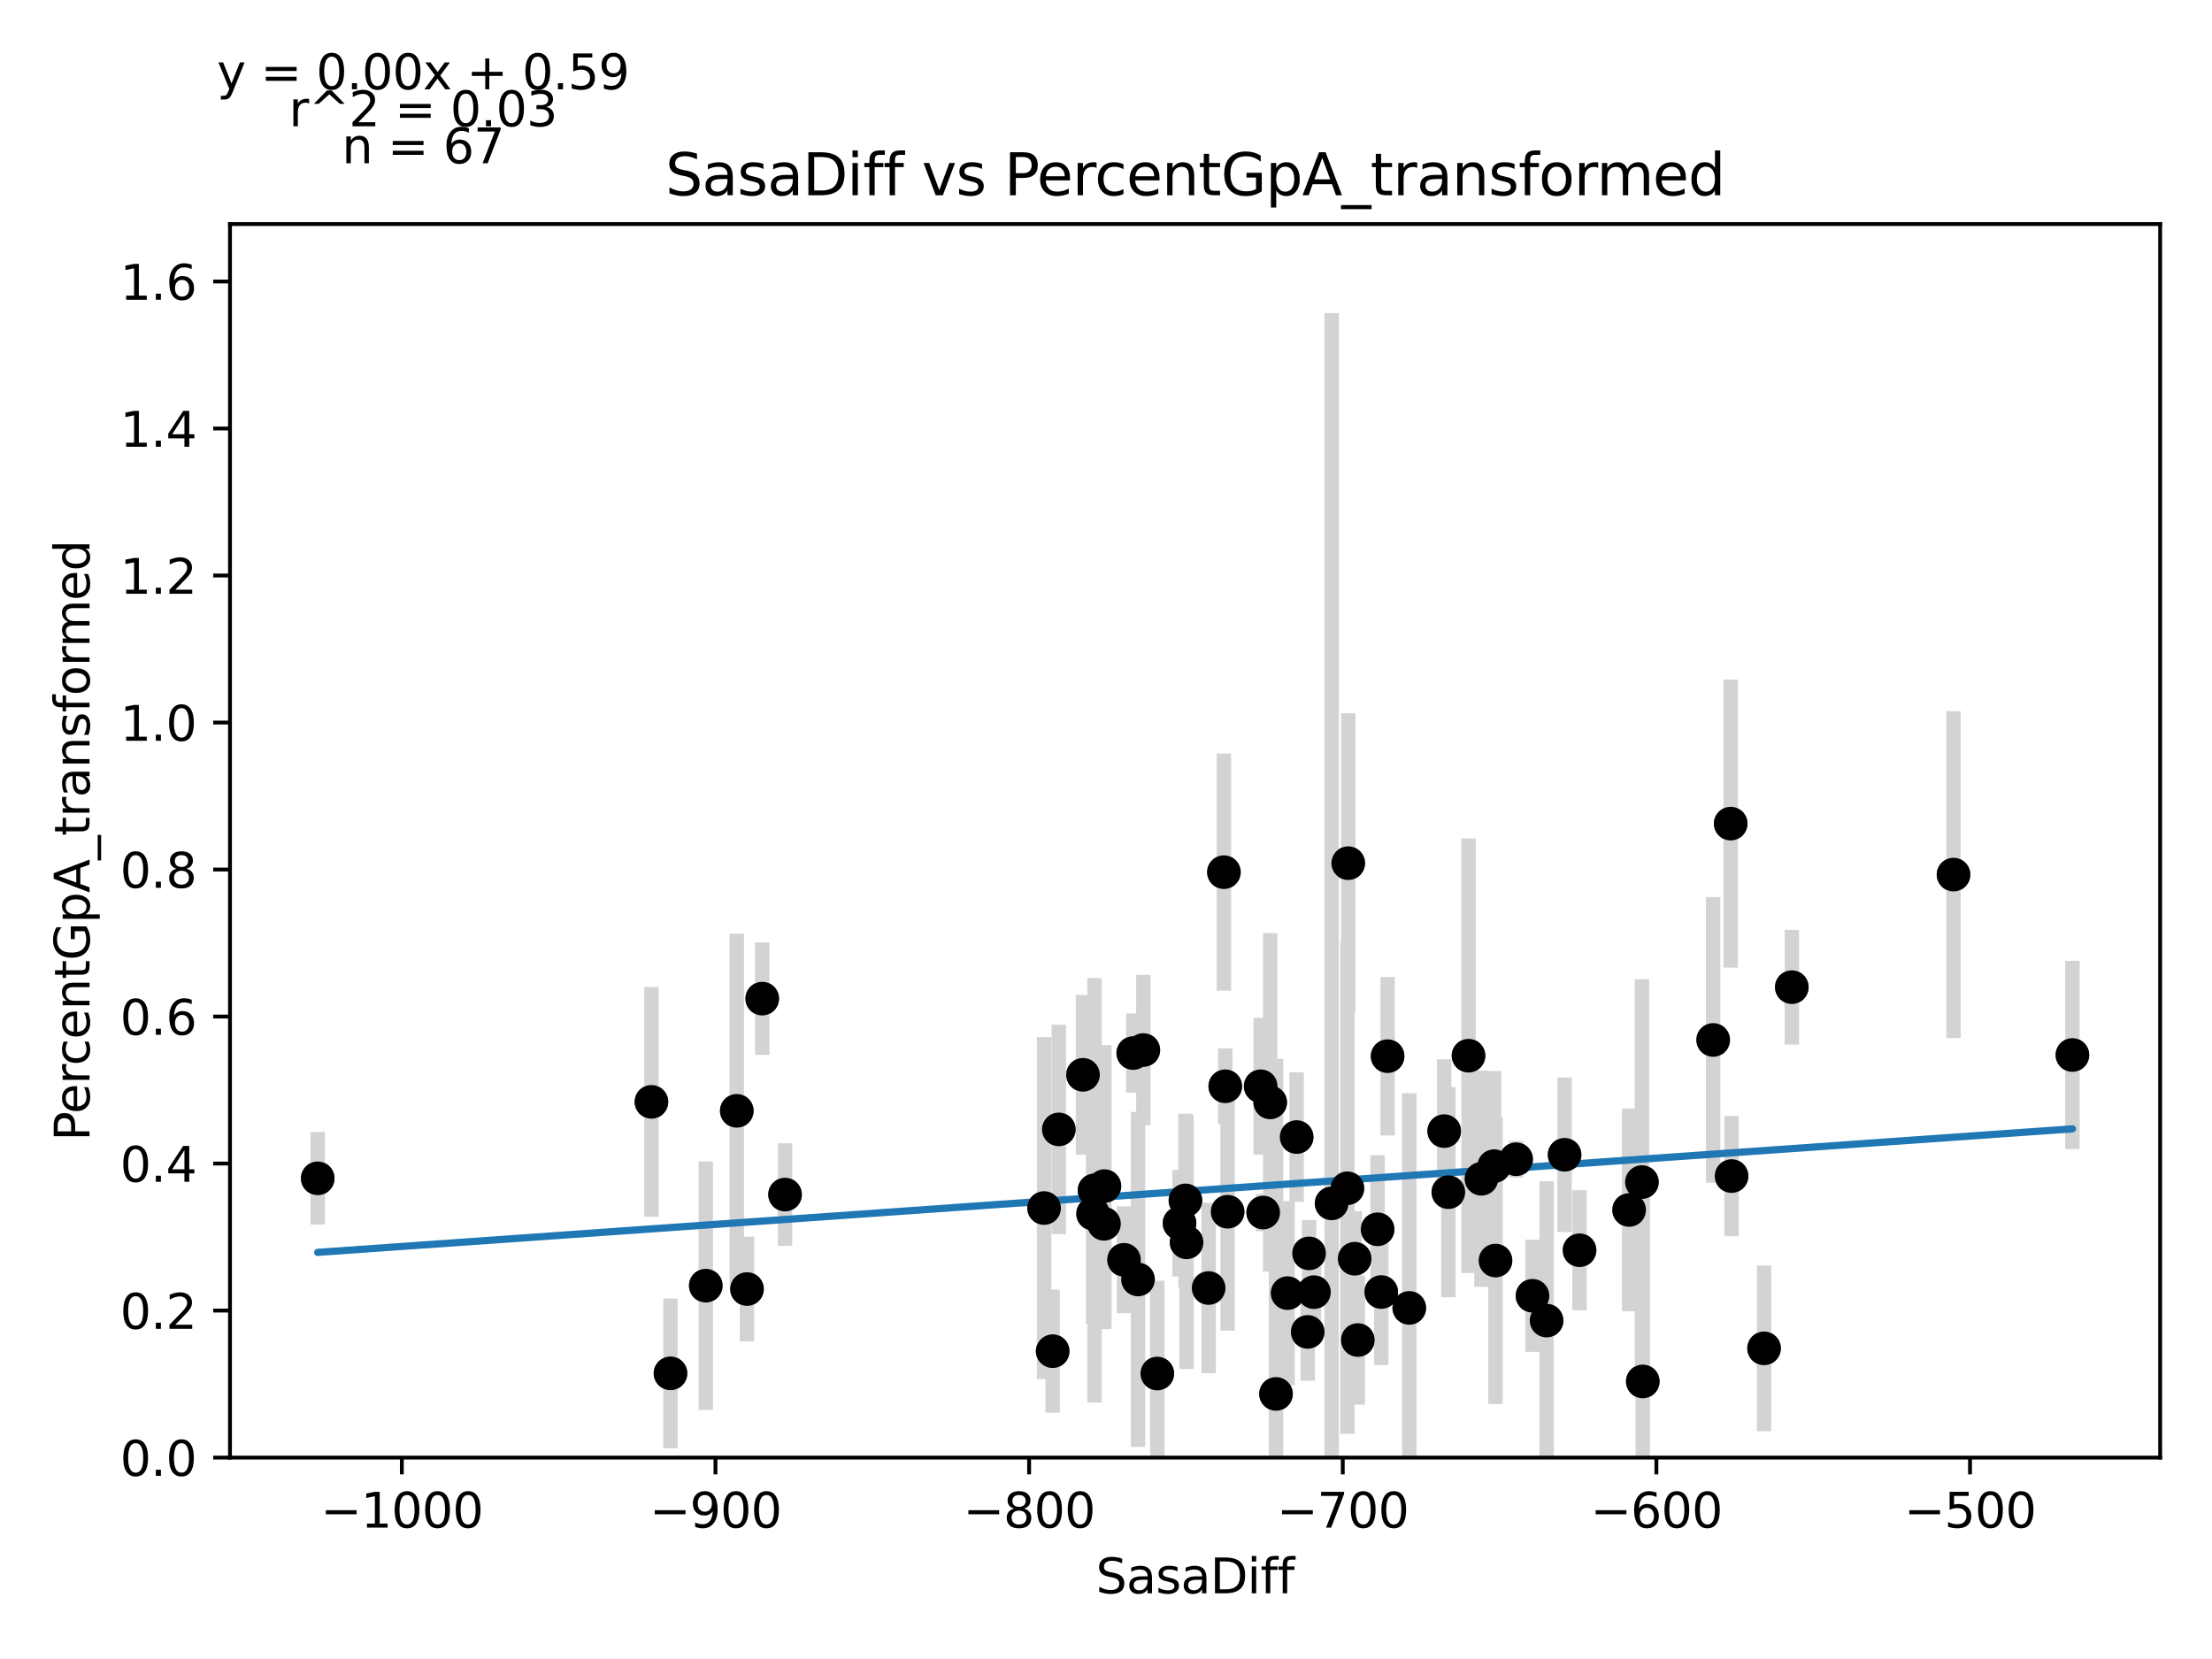 <?xml version="1.0" encoding="utf-8" standalone="no"?>
<!DOCTYPE svg PUBLIC "-//W3C//DTD SVG 1.1//EN"
  "http://www.w3.org/Graphics/SVG/1.1/DTD/svg11.dtd">
<svg xmlns:xlink="http://www.w3.org/1999/xlink" width="460.8pt" height="345.6pt" viewBox="0 0 460.8 345.6" xmlns="http://www.w3.org/2000/svg" version="1.1">
 <defs>
  <style type="text/css">*{stroke-linejoin: round; stroke-linecap: butt}</style>
 </defs>
 <g id="figure_1">
  <g id="patch_1">
   <path d="M 0 345.6 
L 460.8 345.6 
L 460.8 0 
L 0 0 
z
" style="fill: #ffffff"/>
  </g>
  <g id="axes_1">
   <g id="patch_2">
    <path d="M 47.911 303.64 
L 450 303.64 
L 450 46.676 
L 47.911 46.676 
z
" style="fill: #ffffff"/>
   </g>
   <g id="PathCollection_1">
    <defs>
     <path id="m325b87c1fb" d="M 0 3 
C 0.796 3 1.559 2.684 2.121 2.121 
C 2.684 1.559 3 0.796 3 0 
C 3 -0.796 2.684 -1.559 2.121 -2.121 
C 1.559 -2.684 0.796 -3 0 -3 
C -0.796 -3 -1.559 -2.684 -2.121 -2.121 
C -2.684 -1.559 -3 -0.796 -3 0 
C -3 0.796 -2.684 1.559 -2.121 2.121 
C -1.559 2.684 -0.796 3 0 3 
z
" style="stroke: #1f77b4"/>
    </defs>
    <g clip-path="url(#pe0cdecb608)">
     <use xlink:href="#m325b87c1fb" x="280.686" y="247.542" style="fill: #1f77b4; stroke: #1f77b4"/>
     <use xlink:href="#m325b87c1fb" x="287.736" y="269.154" style="fill: #1f77b4; stroke: #1f77b4"/>
     <use xlink:href="#m325b87c1fb" x="219.29" y="281.476" style="fill: #1f77b4; stroke: #1f77b4"/>
     <use xlink:href="#m325b87c1fb" x="245.718" y="254.818" style="fill: #1f77b4; stroke: #1f77b4"/>
     <use xlink:href="#m325b87c1fb" x="147.028" y="267.828" style="fill: #1f77b4; stroke: #1f77b4"/>
     <use xlink:href="#m325b87c1fb" x="247.182" y="258.804" style="fill: #1f77b4; stroke: #1f77b4"/>
     <use xlink:href="#m325b87c1fb" x="220.57" y="235.274" style="fill: #1f77b4; stroke: #1f77b4"/>
     <use xlink:href="#m325b87c1fb" x="139.678" y="286.093" style="fill: #1f77b4; stroke: #1f77b4"/>
     <use xlink:href="#m325b87c1fb" x="228.006" y="247.961" style="fill: #1f77b4; stroke: #1f77b4"/>
     <use xlink:href="#m325b87c1fb" x="246.947" y="250.064" style="fill: #1f77b4; stroke: #1f77b4"/>
     <use xlink:href="#m325b87c1fb" x="251.781" y="268.32" style="fill: #1f77b4; stroke: #1f77b4"/>
     <use xlink:href="#m325b87c1fb" x="66.188" y="245.469" style="fill: #1f77b4; stroke: #1f77b4"/>
     <use xlink:href="#m325b87c1fb" x="230.07" y="247.086" style="fill: #1f77b4; stroke: #1f77b4"/>
     <use xlink:href="#m325b87c1fb" x="311.257" y="242.933" style="fill: #1f77b4; stroke: #1f77b4"/>
     <use xlink:href="#m325b87c1fb" x="135.705" y="229.538" style="fill: #1f77b4; stroke: #1f77b4"/>
     <use xlink:href="#m325b87c1fb" x="373.267" y="205.643" style="fill: #1f77b4; stroke: #1f77b4"/>
     <use xlink:href="#m325b87c1fb" x="255.244" y="226.294" style="fill: #1f77b4; stroke: #1f77b4"/>
     <use xlink:href="#m325b87c1fb" x="155.613" y="268.531" style="fill: #1f77b4; stroke: #1f77b4"/>
     <use xlink:href="#m325b87c1fb" x="254.963" y="181.689" style="fill: #1f77b4; stroke: #1f77b4"/>
     <use xlink:href="#m325b87c1fb" x="262.621" y="226.286" style="fill: #1f77b4; stroke: #1f77b4"/>
     <use xlink:href="#m325b87c1fb" x="158.789" y="208.034" style="fill: #1f77b4; stroke: #1f77b4"/>
     <use xlink:href="#m325b87c1fb" x="236.075" y="219.373" style="fill: #1f77b4; stroke: #1f77b4"/>
     <use xlink:href="#m325b87c1fb" x="163.539" y="248.852" style="fill: #1f77b4; stroke: #1f77b4"/>
     <use xlink:href="#m325b87c1fb" x="293.577" y="272.463" style="fill: #1f77b4; stroke: #1f77b4"/>
     <use xlink:href="#m325b87c1fb" x="234.147" y="262.441" style="fill: #1f77b4; stroke: #1f77b4"/>
     <use xlink:href="#m325b87c1fb" x="325.931" y="240.562" style="fill: #1f77b4; stroke: #1f77b4"/>
     <use xlink:href="#m325b87c1fb" x="311.538" y="262.596" style="fill: #1f77b4; stroke: #1f77b4"/>
     <use xlink:href="#m325b87c1fb" x="272.702" y="261.103" style="fill: #1f77b4; stroke: #1f77b4"/>
     <use xlink:href="#m325b87c1fb" x="225.608" y="223.901" style="fill: #1f77b4; stroke: #1f77b4"/>
     <use xlink:href="#m325b87c1fb" x="282.202" y="262.214" style="fill: #1f77b4; stroke: #1f77b4"/>
     <use xlink:href="#m325b87c1fb" x="263.15" y="252.601" style="fill: #1f77b4; stroke: #1f77b4"/>
     <use xlink:href="#m325b87c1fb" x="238.178" y="218.742" style="fill: #1f77b4; stroke: #1f77b4"/>
     <use xlink:href="#m325b87c1fb" x="153.483" y="231.406" style="fill: #1f77b4; stroke: #1f77b4"/>
     <use xlink:href="#m325b87c1fb" x="241.086" y="286.131" style="fill: #1f77b4; stroke: #1f77b4"/>
     <use xlink:href="#m325b87c1fb" x="342.219" y="287.78" style="fill: #1f77b4; stroke: #1f77b4"/>
     <use xlink:href="#m325b87c1fb" x="329.048" y="260.449" style="fill: #1f77b4; stroke: #1f77b4"/>
     <use xlink:href="#m325b87c1fb" x="360.533" y="171.575" style="fill: #1f77b4; stroke: #1f77b4"/>
     <use xlink:href="#m325b87c1fb" x="301.718" y="248.352" style="fill: #1f77b4; stroke: #1f77b4"/>
     <use xlink:href="#m325b87c1fb" x="300.855" y="235.633" style="fill: #1f77b4; stroke: #1f77b4"/>
     <use xlink:href="#m325b87c1fb" x="270.115" y="236.87" style="fill: #1f77b4; stroke: #1f77b4"/>
     <use xlink:href="#m325b87c1fb" x="319.247" y="269.933" style="fill: #1f77b4; stroke: #1f77b4"/>
     <use xlink:href="#m325b87c1fb" x="431.723" y="219.772" style="fill: #1f77b4; stroke: #1f77b4"/>
     <use xlink:href="#m325b87c1fb" x="268.226" y="269.383" style="fill: #1f77b4; stroke: #1f77b4"/>
     <use xlink:href="#m325b87c1fb" x="227.712" y="252.84" style="fill: #1f77b4; stroke: #1f77b4"/>
     <use xlink:href="#m325b87c1fb" x="286.978" y="256.085" style="fill: #1f77b4; stroke: #1f77b4"/>
     <use xlink:href="#m325b87c1fb" x="273.721" y="269.183" style="fill: #1f77b4; stroke: #1f77b4"/>
     <use xlink:href="#m325b87c1fb" x="255.734" y="252.429" style="fill: #1f77b4; stroke: #1f77b4"/>
     <use xlink:href="#m325b87c1fb" x="305.919" y="219.923" style="fill: #1f77b4; stroke: #1f77b4"/>
     <use xlink:href="#m325b87c1fb" x="315.837" y="241.493" style="fill: #1f77b4; stroke: #1f77b4"/>
     <use xlink:href="#m325b87c1fb" x="265.816" y="290.377" style="fill: #1f77b4; stroke: #1f77b4"/>
     <use xlink:href="#m325b87c1fb" x="356.887" y="216.64" style="fill: #1f77b4; stroke: #1f77b4"/>
     <use xlink:href="#m325b87c1fb" x="322.181" y="275.101" style="fill: #1f77b4; stroke: #1f77b4"/>
     <use xlink:href="#m325b87c1fb" x="229.979" y="254.942" style="fill: #1f77b4; stroke: #1f77b4"/>
     <use xlink:href="#m325b87c1fb" x="277.4" y="250.686" style="fill: #1f77b4; stroke: #1f77b4"/>
     <use xlink:href="#m325b87c1fb" x="280.862" y="179.817" style="fill: #1f77b4; stroke: #1f77b4"/>
     <use xlink:href="#m325b87c1fb" x="272.415" y="277.461" style="fill: #1f77b4; stroke: #1f77b4"/>
     <use xlink:href="#m325b87c1fb" x="367.485" y="280.889" style="fill: #1f77b4; stroke: #1f77b4"/>
     <use xlink:href="#m325b87c1fb" x="282.855" y="279.153" style="fill: #1f77b4; stroke: #1f77b4"/>
     <use xlink:href="#m325b87c1fb" x="342.043" y="246.25" style="fill: #1f77b4; stroke: #1f77b4"/>
     <use xlink:href="#m325b87c1fb" x="360.716" y="244.997" style="fill: #1f77b4; stroke: #1f77b4"/>
     <use xlink:href="#m325b87c1fb" x="406.954" y="182.197" style="fill: #1f77b4; stroke: #1f77b4"/>
     <use xlink:href="#m325b87c1fb" x="264.607" y="229.65" style="fill: #1f77b4; stroke: #1f77b4"/>
     <use xlink:href="#m325b87c1fb" x="308.604" y="245.563" style="fill: #1f77b4; stroke: #1f77b4"/>
     <use xlink:href="#m325b87c1fb" x="237.068" y="266.538" style="fill: #1f77b4; stroke: #1f77b4"/>
     <use xlink:href="#m325b87c1fb" x="289.062" y="220.021" style="fill: #1f77b4; stroke: #1f77b4"/>
     <use xlink:href="#m325b87c1fb" x="217.506" y="251.657" style="fill: #1f77b4; stroke: #1f77b4"/>
     <use xlink:href="#m325b87c1fb" x="339.377" y="252.058" style="fill: #1f77b4; stroke: #1f77b4"/>
    </g>
   </g>
   <g id="matplotlib.axis_1">
    <g id="xtick_1">
     <g id="line2d_1">
      <defs>
       <path id="m853af217d4" d="M 0 0 
L 0 3.5 
" style="stroke: #000000; stroke-width: 0.8"/>
      </defs>
      <g>
       <use xlink:href="#m853af217d4" x="83.711" y="303.64" style="stroke: #000000; stroke-width: 0.8"/>
      </g>
     </g>
     <g id="text_1">
      <!-- −1000 -->
      <g transform="translate(66.796 318.238)scale(0.1 -0.1)">
       <defs>
        <path id="DejaVuSans-2212" d="M 678 2272 
L 4684 2272 
L 4684 1741 
L 678 1741 
L 678 2272 
z
" transform="scale(0.016)"/>
        <path id="DejaVuSans-31" d="M 794 531 
L 1825 531 
L 1825 4091 
L 703 3866 
L 703 4441 
L 1819 4666 
L 2450 4666 
L 2450 531 
L 3481 531 
L 3481 0 
L 794 0 
L 794 531 
z
" transform="scale(0.016)"/>
        <path id="DejaVuSans-30" d="M 2034 4250 
Q 1547 4250 1301 3770 
Q 1056 3291 1056 2328 
Q 1056 1369 1301 889 
Q 1547 409 2034 409 
Q 2525 409 2770 889 
Q 3016 1369 3016 2328 
Q 3016 3291 2770 3770 
Q 2525 4250 2034 4250 
z
M 2034 4750 
Q 2819 4750 3233 4129 
Q 3647 3509 3647 2328 
Q 3647 1150 3233 529 
Q 2819 -91 2034 -91 
Q 1250 -91 836 529 
Q 422 1150 422 2328 
Q 422 3509 836 4129 
Q 1250 4750 2034 4750 
z
" transform="scale(0.016)"/>
       </defs>
       <use xlink:href="#DejaVuSans-2212"/>
       <use xlink:href="#DejaVuSans-31" x="83.789"/>
       <use xlink:href="#DejaVuSans-30" x="147.412"/>
       <use xlink:href="#DejaVuSans-30" x="211.035"/>
       <use xlink:href="#DejaVuSans-30" x="274.658"/>
      </g>
     </g>
    </g>
    <g id="xtick_2">
     <g id="line2d_2">
      <g>
       <use xlink:href="#m853af217d4" x="149.047" y="303.64" style="stroke: #000000; stroke-width: 0.8"/>
      </g>
     </g>
     <g id="text_2">
      <!-- −900 -->
      <g transform="translate(135.314 318.238)scale(0.1 -0.1)">
       <defs>
        <path id="DejaVuSans-39" d="M 703 97 
L 703 672 
Q 941 559 1184 500 
Q 1428 441 1663 441 
Q 2288 441 2617 861 
Q 2947 1281 2994 2138 
Q 2813 1869 2534 1725 
Q 2256 1581 1919 1581 
Q 1219 1581 811 2004 
Q 403 2428 403 3163 
Q 403 3881 828 4315 
Q 1253 4750 1959 4750 
Q 2769 4750 3195 4129 
Q 3622 3509 3622 2328 
Q 3622 1225 3098 567 
Q 2575 -91 1691 -91 
Q 1453 -91 1209 -44 
Q 966 3 703 97 
z
M 1959 2075 
Q 2384 2075 2632 2365 
Q 2881 2656 2881 3163 
Q 2881 3666 2632 3958 
Q 2384 4250 1959 4250 
Q 1534 4250 1286 3958 
Q 1038 3666 1038 3163 
Q 1038 2656 1286 2365 
Q 1534 2075 1959 2075 
z
" transform="scale(0.016)"/>
       </defs>
       <use xlink:href="#DejaVuSans-2212"/>
       <use xlink:href="#DejaVuSans-39" x="83.789"/>
       <use xlink:href="#DejaVuSans-30" x="147.412"/>
       <use xlink:href="#DejaVuSans-30" x="211.035"/>
      </g>
     </g>
    </g>
    <g id="xtick_3">
     <g id="line2d_3">
      <g>
       <use xlink:href="#m853af217d4" x="214.383" y="303.64" style="stroke: #000000; stroke-width: 0.8"/>
      </g>
     </g>
     <g id="text_3">
      <!-- −800 -->
      <g transform="translate(200.649 318.238)scale(0.1 -0.1)">
       <defs>
        <path id="DejaVuSans-38" d="M 2034 2216 
Q 1584 2216 1326 1975 
Q 1069 1734 1069 1313 
Q 1069 891 1326 650 
Q 1584 409 2034 409 
Q 2484 409 2743 651 
Q 3003 894 3003 1313 
Q 3003 1734 2745 1975 
Q 2488 2216 2034 2216 
z
M 1403 2484 
Q 997 2584 770 2862 
Q 544 3141 544 3541 
Q 544 4100 942 4425 
Q 1341 4750 2034 4750 
Q 2731 4750 3128 4425 
Q 3525 4100 3525 3541 
Q 3525 3141 3298 2862 
Q 3072 2584 2669 2484 
Q 3125 2378 3379 2068 
Q 3634 1759 3634 1313 
Q 3634 634 3220 271 
Q 2806 -91 2034 -91 
Q 1263 -91 848 271 
Q 434 634 434 1313 
Q 434 1759 690 2068 
Q 947 2378 1403 2484 
z
M 1172 3481 
Q 1172 3119 1398 2916 
Q 1625 2713 2034 2713 
Q 2441 2713 2670 2916 
Q 2900 3119 2900 3481 
Q 2900 3844 2670 4047 
Q 2441 4250 2034 4250 
Q 1625 4250 1398 4047 
Q 1172 3844 1172 3481 
z
" transform="scale(0.016)"/>
       </defs>
       <use xlink:href="#DejaVuSans-2212"/>
       <use xlink:href="#DejaVuSans-38" x="83.789"/>
       <use xlink:href="#DejaVuSans-30" x="147.412"/>
       <use xlink:href="#DejaVuSans-30" x="211.035"/>
      </g>
     </g>
    </g>
    <g id="xtick_4">
     <g id="line2d_4">
      <g>
       <use xlink:href="#m853af217d4" x="279.719" y="303.64" style="stroke: #000000; stroke-width: 0.8"/>
      </g>
     </g>
     <g id="text_4">
      <!-- −700 -->
      <g transform="translate(265.985 318.238)scale(0.1 -0.1)">
       <defs>
        <path id="DejaVuSans-37" d="M 525 4666 
L 3525 4666 
L 3525 4397 
L 1831 0 
L 1172 0 
L 2766 4134 
L 525 4134 
L 525 4666 
z
" transform="scale(0.016)"/>
       </defs>
       <use xlink:href="#DejaVuSans-2212"/>
       <use xlink:href="#DejaVuSans-37" x="83.789"/>
       <use xlink:href="#DejaVuSans-30" x="147.412"/>
       <use xlink:href="#DejaVuSans-30" x="211.035"/>
      </g>
     </g>
    </g>
    <g id="xtick_5">
     <g id="line2d_5">
      <g>
       <use xlink:href="#m853af217d4" x="345.055" y="303.64" style="stroke: #000000; stroke-width: 0.8"/>
      </g>
     </g>
     <g id="text_5">
      <!-- −600 -->
      <g transform="translate(331.321 318.238)scale(0.1 -0.1)">
       <defs>
        <path id="DejaVuSans-36" d="M 2113 2584 
Q 1688 2584 1439 2293 
Q 1191 2003 1191 1497 
Q 1191 994 1439 701 
Q 1688 409 2113 409 
Q 2538 409 2786 701 
Q 3034 994 3034 1497 
Q 3034 2003 2786 2293 
Q 2538 2584 2113 2584 
z
M 3366 4563 
L 3366 3988 
Q 3128 4100 2886 4159 
Q 2644 4219 2406 4219 
Q 1781 4219 1451 3797 
Q 1122 3375 1075 2522 
Q 1259 2794 1537 2939 
Q 1816 3084 2150 3084 
Q 2853 3084 3261 2657 
Q 3669 2231 3669 1497 
Q 3669 778 3244 343 
Q 2819 -91 2113 -91 
Q 1303 -91 875 529 
Q 447 1150 447 2328 
Q 447 3434 972 4092 
Q 1497 4750 2381 4750 
Q 2619 4750 2861 4703 
Q 3103 4656 3366 4563 
z
" transform="scale(0.016)"/>
       </defs>
       <use xlink:href="#DejaVuSans-2212"/>
       <use xlink:href="#DejaVuSans-36" x="83.789"/>
       <use xlink:href="#DejaVuSans-30" x="147.412"/>
       <use xlink:href="#DejaVuSans-30" x="211.035"/>
      </g>
     </g>
    </g>
    <g id="xtick_6">
     <g id="line2d_6">
      <g>
       <use xlink:href="#m853af217d4" x="410.391" y="303.64" style="stroke: #000000; stroke-width: 0.8"/>
      </g>
     </g>
     <g id="text_6">
      <!-- −500 -->
      <g transform="translate(396.657 318.238)scale(0.1 -0.1)">
       <defs>
        <path id="DejaVuSans-35" d="M 691 4666 
L 3169 4666 
L 3169 4134 
L 1269 4134 
L 1269 2991 
Q 1406 3038 1543 3061 
Q 1681 3084 1819 3084 
Q 2600 3084 3056 2656 
Q 3513 2228 3513 1497 
Q 3513 744 3044 326 
Q 2575 -91 1722 -91 
Q 1428 -91 1123 -41 
Q 819 9 494 109 
L 494 744 
Q 775 591 1075 516 
Q 1375 441 1709 441 
Q 2250 441 2565 725 
Q 2881 1009 2881 1497 
Q 2881 1984 2565 2268 
Q 2250 2553 1709 2553 
Q 1456 2553 1204 2497 
Q 953 2441 691 2322 
L 691 4666 
z
" transform="scale(0.016)"/>
       </defs>
       <use xlink:href="#DejaVuSans-2212"/>
       <use xlink:href="#DejaVuSans-35" x="83.789"/>
       <use xlink:href="#DejaVuSans-30" x="147.412"/>
       <use xlink:href="#DejaVuSans-30" x="211.035"/>
      </g>
     </g>
    </g>
    <g id="text_7">
     <!-- SasaDiff -->
     <g transform="translate(228.289 331.917)scale(0.1 -0.1)">
      <defs>
       <path id="DejaVuSans-53" d="M 3425 4513 
L 3425 3897 
Q 3066 4069 2747 4153 
Q 2428 4238 2131 4238 
Q 1616 4238 1336 4038 
Q 1056 3838 1056 3469 
Q 1056 3159 1242 3001 
Q 1428 2844 1947 2747 
L 2328 2669 
Q 3034 2534 3370 2195 
Q 3706 1856 3706 1288 
Q 3706 609 3251 259 
Q 2797 -91 1919 -91 
Q 1588 -91 1214 -16 
Q 841 59 441 206 
L 441 856 
Q 825 641 1194 531 
Q 1563 422 1919 422 
Q 2459 422 2753 634 
Q 3047 847 3047 1241 
Q 3047 1584 2836 1778 
Q 2625 1972 2144 2069 
L 1759 2144 
Q 1053 2284 737 2584 
Q 422 2884 422 3419 
Q 422 4038 858 4394 
Q 1294 4750 2059 4750 
Q 2388 4750 2728 4690 
Q 3069 4631 3425 4513 
z
" transform="scale(0.016)"/>
       <path id="DejaVuSans-61" d="M 2194 1759 
Q 1497 1759 1228 1600 
Q 959 1441 959 1056 
Q 959 750 1161 570 
Q 1363 391 1709 391 
Q 2188 391 2477 730 
Q 2766 1069 2766 1631 
L 2766 1759 
L 2194 1759 
z
M 3341 1997 
L 3341 0 
L 2766 0 
L 2766 531 
Q 2569 213 2275 61 
Q 1981 -91 1556 -91 
Q 1019 -91 701 211 
Q 384 513 384 1019 
Q 384 1609 779 1909 
Q 1175 2209 1959 2209 
L 2766 2209 
L 2766 2266 
Q 2766 2663 2505 2880 
Q 2244 3097 1772 3097 
Q 1472 3097 1187 3025 
Q 903 2953 641 2809 
L 641 3341 
Q 956 3463 1253 3523 
Q 1550 3584 1831 3584 
Q 2591 3584 2966 3190 
Q 3341 2797 3341 1997 
z
" transform="scale(0.016)"/>
       <path id="DejaVuSans-73" d="M 2834 3397 
L 2834 2853 
Q 2591 2978 2328 3040 
Q 2066 3103 1784 3103 
Q 1356 3103 1142 2972 
Q 928 2841 928 2578 
Q 928 2378 1081 2264 
Q 1234 2150 1697 2047 
L 1894 2003 
Q 2506 1872 2764 1633 
Q 3022 1394 3022 966 
Q 3022 478 2636 193 
Q 2250 -91 1575 -91 
Q 1294 -91 989 -36 
Q 684 19 347 128 
L 347 722 
Q 666 556 975 473 
Q 1284 391 1588 391 
Q 1994 391 2212 530 
Q 2431 669 2431 922 
Q 2431 1156 2273 1281 
Q 2116 1406 1581 1522 
L 1381 1569 
Q 847 1681 609 1914 
Q 372 2147 372 2553 
Q 372 3047 722 3315 
Q 1072 3584 1716 3584 
Q 2034 3584 2315 3537 
Q 2597 3491 2834 3397 
z
" transform="scale(0.016)"/>
       <path id="DejaVuSans-44" d="M 1259 4147 
L 1259 519 
L 2022 519 
Q 2988 519 3436 956 
Q 3884 1394 3884 2338 
Q 3884 3275 3436 3711 
Q 2988 4147 2022 4147 
L 1259 4147 
z
M 628 4666 
L 1925 4666 
Q 3281 4666 3915 4102 
Q 4550 3538 4550 2338 
Q 4550 1131 3912 565 
Q 3275 0 1925 0 
L 628 0 
L 628 4666 
z
" transform="scale(0.016)"/>
       <path id="DejaVuSans-69" d="M 603 3500 
L 1178 3500 
L 1178 0 
L 603 0 
L 603 3500 
z
M 603 4863 
L 1178 4863 
L 1178 4134 
L 603 4134 
L 603 4863 
z
" transform="scale(0.016)"/>
       <path id="DejaVuSans-66" d="M 2375 4863 
L 2375 4384 
L 1825 4384 
Q 1516 4384 1395 4259 
Q 1275 4134 1275 3809 
L 1275 3500 
L 2222 3500 
L 2222 3053 
L 1275 3053 
L 1275 0 
L 697 0 
L 697 3053 
L 147 3053 
L 147 3500 
L 697 3500 
L 697 3744 
Q 697 4328 969 4595 
Q 1241 4863 1831 4863 
L 2375 4863 
z
" transform="scale(0.016)"/>
      </defs>
      <use xlink:href="#DejaVuSans-53"/>
      <use xlink:href="#DejaVuSans-61" x="63.477"/>
      <use xlink:href="#DejaVuSans-73" x="124.756"/>
      <use xlink:href="#DejaVuSans-61" x="176.855"/>
      <use xlink:href="#DejaVuSans-44" x="238.135"/>
      <use xlink:href="#DejaVuSans-69" x="315.137"/>
      <use xlink:href="#DejaVuSans-66" x="342.92"/>
      <use xlink:href="#DejaVuSans-66" x="378.125"/>
     </g>
    </g>
   </g>
   <g id="matplotlib.axis_2">
    <g id="ytick_1">
     <g id="line2d_7">
      <defs>
       <path id="mbb15f4a90b" d="M 0 0 
L -3.5 0 
" style="stroke: #000000; stroke-width: 0.8"/>
      </defs>
      <g>
       <use xlink:href="#mbb15f4a90b" x="47.911" y="303.64" style="stroke: #000000; stroke-width: 0.8"/>
      </g>
     </g>
     <g id="text_8">
      <!-- 0.0 -->
      <g transform="translate(25.008 307.439)scale(0.1 -0.1)">
       <defs>
        <path id="DejaVuSans-2e" d="M 684 794 
L 1344 794 
L 1344 0 
L 684 0 
L 684 794 
z
" transform="scale(0.016)"/>
       </defs>
       <use xlink:href="#DejaVuSans-30"/>
       <use xlink:href="#DejaVuSans-2e" x="63.623"/>
       <use xlink:href="#DejaVuSans-30" x="95.41"/>
      </g>
     </g>
    </g>
    <g id="ytick_2">
     <g id="line2d_8">
      <g>
       <use xlink:href="#mbb15f4a90b" x="47.911" y="273.015" style="stroke: #000000; stroke-width: 0.8"/>
      </g>
     </g>
     <g id="text_9">
      <!-- 0.2 -->
      <g transform="translate(25.008 276.815)scale(0.1 -0.1)">
       <defs>
        <path id="DejaVuSans-32" d="M 1228 531 
L 3431 531 
L 3431 0 
L 469 0 
L 469 531 
Q 828 903 1448 1529 
Q 2069 2156 2228 2338 
Q 2531 2678 2651 2914 
Q 2772 3150 2772 3378 
Q 2772 3750 2511 3984 
Q 2250 4219 1831 4219 
Q 1534 4219 1204 4116 
Q 875 4013 500 3803 
L 500 4441 
Q 881 4594 1212 4672 
Q 1544 4750 1819 4750 
Q 2544 4750 2975 4387 
Q 3406 4025 3406 3419 
Q 3406 3131 3298 2873 
Q 3191 2616 2906 2266 
Q 2828 2175 2409 1742 
Q 1991 1309 1228 531 
z
" transform="scale(0.016)"/>
       </defs>
       <use xlink:href="#DejaVuSans-30"/>
       <use xlink:href="#DejaVuSans-2e" x="63.623"/>
       <use xlink:href="#DejaVuSans-32" x="95.41"/>
      </g>
     </g>
    </g>
    <g id="ytick_3">
     <g id="line2d_9">
      <g>
       <use xlink:href="#mbb15f4a90b" x="47.911" y="242.391" style="stroke: #000000; stroke-width: 0.8"/>
      </g>
     </g>
     <g id="text_10">
      <!-- 0.4 -->
      <g transform="translate(25.008 246.19)scale(0.1 -0.1)">
       <defs>
        <path id="DejaVuSans-34" d="M 2419 4116 
L 825 1625 
L 2419 1625 
L 2419 4116 
z
M 2253 4666 
L 3047 4666 
L 3047 1625 
L 3713 1625 
L 3713 1100 
L 3047 1100 
L 3047 0 
L 2419 0 
L 2419 1100 
L 313 1100 
L 313 1709 
L 2253 4666 
z
" transform="scale(0.016)"/>
       </defs>
       <use xlink:href="#DejaVuSans-30"/>
       <use xlink:href="#DejaVuSans-2e" x="63.623"/>
       <use xlink:href="#DejaVuSans-34" x="95.41"/>
      </g>
     </g>
    </g>
    <g id="ytick_4">
     <g id="line2d_10">
      <g>
       <use xlink:href="#mbb15f4a90b" x="47.911" y="211.766" style="stroke: #000000; stroke-width: 0.8"/>
      </g>
     </g>
     <g id="text_11">
      <!-- 0.6 -->
      <g transform="translate(25.008 215.565)scale(0.1 -0.1)">
       <use xlink:href="#DejaVuSans-30"/>
       <use xlink:href="#DejaVuSans-2e" x="63.623"/>
       <use xlink:href="#DejaVuSans-36" x="95.41"/>
      </g>
     </g>
    </g>
    <g id="ytick_5">
     <g id="line2d_11">
      <g>
       <use xlink:href="#mbb15f4a90b" x="47.911" y="181.142" style="stroke: #000000; stroke-width: 0.8"/>
      </g>
     </g>
     <g id="text_12">
      <!-- 0.8 -->
      <g transform="translate(25.008 184.941)scale(0.1 -0.1)">
       <use xlink:href="#DejaVuSans-30"/>
       <use xlink:href="#DejaVuSans-2e" x="63.623"/>
       <use xlink:href="#DejaVuSans-38" x="95.41"/>
      </g>
     </g>
    </g>
    <g id="ytick_6">
     <g id="line2d_12">
      <g>
       <use xlink:href="#mbb15f4a90b" x="47.911" y="150.517" style="stroke: #000000; stroke-width: 0.8"/>
      </g>
     </g>
     <g id="text_13">
      <!-- 1.0 -->
      <g transform="translate(25.008 154.316)scale(0.1 -0.1)">
       <use xlink:href="#DejaVuSans-31"/>
       <use xlink:href="#DejaVuSans-2e" x="63.623"/>
       <use xlink:href="#DejaVuSans-30" x="95.41"/>
      </g>
     </g>
    </g>
    <g id="ytick_7">
     <g id="line2d_13">
      <g>
       <use xlink:href="#mbb15f4a90b" x="47.911" y="119.892" style="stroke: #000000; stroke-width: 0.8"/>
      </g>
     </g>
     <g id="text_14">
      <!-- 1.2 -->
      <g transform="translate(25.008 123.692)scale(0.1 -0.1)">
       <use xlink:href="#DejaVuSans-31"/>
       <use xlink:href="#DejaVuSans-2e" x="63.623"/>
       <use xlink:href="#DejaVuSans-32" x="95.41"/>
      </g>
     </g>
    </g>
    <g id="ytick_8">
     <g id="line2d_14">
      <g>
       <use xlink:href="#mbb15f4a90b" x="47.911" y="89.268" style="stroke: #000000; stroke-width: 0.8"/>
      </g>
     </g>
     <g id="text_15">
      <!-- 1.4 -->
      <g transform="translate(25.008 93.067)scale(0.1 -0.1)">
       <use xlink:href="#DejaVuSans-31"/>
       <use xlink:href="#DejaVuSans-2e" x="63.623"/>
       <use xlink:href="#DejaVuSans-34" x="95.41"/>
      </g>
     </g>
    </g>
    <g id="ytick_9">
     <g id="line2d_15">
      <g>
       <use xlink:href="#mbb15f4a90b" x="47.911" y="58.643" style="stroke: #000000; stroke-width: 0.8"/>
      </g>
     </g>
     <g id="text_16">
      <!-- 1.6 -->
      <g transform="translate(25.008 62.443)scale(0.1 -0.1)">
       <use xlink:href="#DejaVuSans-31"/>
       <use xlink:href="#DejaVuSans-2e" x="63.623"/>
       <use xlink:href="#DejaVuSans-36" x="95.41"/>
      </g>
     </g>
    </g>
    <g id="text_17">
     <!-- PercentGpA_transformed -->
     <g transform="translate(18.65 237.696)rotate(-90)scale(0.1 -0.1)">
      <defs>
       <path id="DejaVuSans-50" d="M 1259 4147 
L 1259 2394 
L 2053 2394 
Q 2494 2394 2734 2622 
Q 2975 2850 2975 3272 
Q 2975 3691 2734 3919 
Q 2494 4147 2053 4147 
L 1259 4147 
z
M 628 4666 
L 2053 4666 
Q 2838 4666 3239 4311 
Q 3641 3956 3641 3272 
Q 3641 2581 3239 2228 
Q 2838 1875 2053 1875 
L 1259 1875 
L 1259 0 
L 628 0 
L 628 4666 
z
" transform="scale(0.016)"/>
       <path id="DejaVuSans-65" d="M 3597 1894 
L 3597 1613 
L 953 1613 
Q 991 1019 1311 708 
Q 1631 397 2203 397 
Q 2534 397 2845 478 
Q 3156 559 3463 722 
L 3463 178 
Q 3153 47 2828 -22 
Q 2503 -91 2169 -91 
Q 1331 -91 842 396 
Q 353 884 353 1716 
Q 353 2575 817 3079 
Q 1281 3584 2069 3584 
Q 2775 3584 3186 3129 
Q 3597 2675 3597 1894 
z
M 3022 2063 
Q 3016 2534 2758 2815 
Q 2500 3097 2075 3097 
Q 1594 3097 1305 2825 
Q 1016 2553 972 2059 
L 3022 2063 
z
" transform="scale(0.016)"/>
       <path id="DejaVuSans-72" d="M 2631 2963 
Q 2534 3019 2420 3045 
Q 2306 3072 2169 3072 
Q 1681 3072 1420 2755 
Q 1159 2438 1159 1844 
L 1159 0 
L 581 0 
L 581 3500 
L 1159 3500 
L 1159 2956 
Q 1341 3275 1631 3429 
Q 1922 3584 2338 3584 
Q 2397 3584 2469 3576 
Q 2541 3569 2628 3553 
L 2631 2963 
z
" transform="scale(0.016)"/>
       <path id="DejaVuSans-63" d="M 3122 3366 
L 3122 2828 
Q 2878 2963 2633 3030 
Q 2388 3097 2138 3097 
Q 1578 3097 1268 2742 
Q 959 2388 959 1747 
Q 959 1106 1268 751 
Q 1578 397 2138 397 
Q 2388 397 2633 464 
Q 2878 531 3122 666 
L 3122 134 
Q 2881 22 2623 -34 
Q 2366 -91 2075 -91 
Q 1284 -91 818 406 
Q 353 903 353 1747 
Q 353 2603 823 3093 
Q 1294 3584 2113 3584 
Q 2378 3584 2631 3529 
Q 2884 3475 3122 3366 
z
" transform="scale(0.016)"/>
       <path id="DejaVuSans-6e" d="M 3513 2113 
L 3513 0 
L 2938 0 
L 2938 2094 
Q 2938 2591 2744 2837 
Q 2550 3084 2163 3084 
Q 1697 3084 1428 2787 
Q 1159 2491 1159 1978 
L 1159 0 
L 581 0 
L 581 3500 
L 1159 3500 
L 1159 2956 
Q 1366 3272 1645 3428 
Q 1925 3584 2291 3584 
Q 2894 3584 3203 3211 
Q 3513 2838 3513 2113 
z
" transform="scale(0.016)"/>
       <path id="DejaVuSans-74" d="M 1172 4494 
L 1172 3500 
L 2356 3500 
L 2356 3053 
L 1172 3053 
L 1172 1153 
Q 1172 725 1289 603 
Q 1406 481 1766 481 
L 2356 481 
L 2356 0 
L 1766 0 
Q 1100 0 847 248 
Q 594 497 594 1153 
L 594 3053 
L 172 3053 
L 172 3500 
L 594 3500 
L 594 4494 
L 1172 4494 
z
" transform="scale(0.016)"/>
       <path id="DejaVuSans-47" d="M 3809 666 
L 3809 1919 
L 2778 1919 
L 2778 2438 
L 4434 2438 
L 4434 434 
Q 4069 175 3628 42 
Q 3188 -91 2688 -91 
Q 1594 -91 976 548 
Q 359 1188 359 2328 
Q 359 3472 976 4111 
Q 1594 4750 2688 4750 
Q 3144 4750 3555 4637 
Q 3966 4525 4313 4306 
L 4313 3634 
Q 3963 3931 3569 4081 
Q 3175 4231 2741 4231 
Q 1884 4231 1454 3753 
Q 1025 3275 1025 2328 
Q 1025 1384 1454 906 
Q 1884 428 2741 428 
Q 3075 428 3337 486 
Q 3600 544 3809 666 
z
" transform="scale(0.016)"/>
       <path id="DejaVuSans-70" d="M 1159 525 
L 1159 -1331 
L 581 -1331 
L 581 3500 
L 1159 3500 
L 1159 2969 
Q 1341 3281 1617 3432 
Q 1894 3584 2278 3584 
Q 2916 3584 3314 3078 
Q 3713 2572 3713 1747 
Q 3713 922 3314 415 
Q 2916 -91 2278 -91 
Q 1894 -91 1617 61 
Q 1341 213 1159 525 
z
M 3116 1747 
Q 3116 2381 2855 2742 
Q 2594 3103 2138 3103 
Q 1681 3103 1420 2742 
Q 1159 2381 1159 1747 
Q 1159 1113 1420 752 
Q 1681 391 2138 391 
Q 2594 391 2855 752 
Q 3116 1113 3116 1747 
z
" transform="scale(0.016)"/>
       <path id="DejaVuSans-41" d="M 2188 4044 
L 1331 1722 
L 3047 1722 
L 2188 4044 
z
M 1831 4666 
L 2547 4666 
L 4325 0 
L 3669 0 
L 3244 1197 
L 1141 1197 
L 716 0 
L 50 0 
L 1831 4666 
z
" transform="scale(0.016)"/>
       <path id="DejaVuSans-5f" d="M 3263 -1063 
L 3263 -1509 
L -63 -1509 
L -63 -1063 
L 3263 -1063 
z
" transform="scale(0.016)"/>
       <path id="DejaVuSans-6f" d="M 1959 3097 
Q 1497 3097 1228 2736 
Q 959 2375 959 1747 
Q 959 1119 1226 758 
Q 1494 397 1959 397 
Q 2419 397 2687 759 
Q 2956 1122 2956 1747 
Q 2956 2369 2687 2733 
Q 2419 3097 1959 3097 
z
M 1959 3584 
Q 2709 3584 3137 3096 
Q 3566 2609 3566 1747 
Q 3566 888 3137 398 
Q 2709 -91 1959 -91 
Q 1206 -91 779 398 
Q 353 888 353 1747 
Q 353 2609 779 3096 
Q 1206 3584 1959 3584 
z
" transform="scale(0.016)"/>
       <path id="DejaVuSans-6d" d="M 3328 2828 
Q 3544 3216 3844 3400 
Q 4144 3584 4550 3584 
Q 5097 3584 5394 3201 
Q 5691 2819 5691 2113 
L 5691 0 
L 5113 0 
L 5113 2094 
Q 5113 2597 4934 2840 
Q 4756 3084 4391 3084 
Q 3944 3084 3684 2787 
Q 3425 2491 3425 1978 
L 3425 0 
L 2847 0 
L 2847 2094 
Q 2847 2600 2669 2842 
Q 2491 3084 2119 3084 
Q 1678 3084 1418 2786 
Q 1159 2488 1159 1978 
L 1159 0 
L 581 0 
L 581 3500 
L 1159 3500 
L 1159 2956 
Q 1356 3278 1631 3431 
Q 1906 3584 2284 3584 
Q 2666 3584 2933 3390 
Q 3200 3197 3328 2828 
z
" transform="scale(0.016)"/>
       <path id="DejaVuSans-64" d="M 2906 2969 
L 2906 4863 
L 3481 4863 
L 3481 0 
L 2906 0 
L 2906 525 
Q 2725 213 2448 61 
Q 2172 -91 1784 -91 
Q 1150 -91 751 415 
Q 353 922 353 1747 
Q 353 2572 751 3078 
Q 1150 3584 1784 3584 
Q 2172 3584 2448 3432 
Q 2725 3281 2906 2969 
z
M 947 1747 
Q 947 1113 1208 752 
Q 1469 391 1925 391 
Q 2381 391 2643 752 
Q 2906 1113 2906 1747 
Q 2906 2381 2643 2742 
Q 2381 3103 1925 3103 
Q 1469 3103 1208 2742 
Q 947 2381 947 1747 
z
" transform="scale(0.016)"/>
      </defs>
      <use xlink:href="#DejaVuSans-50"/>
      <use xlink:href="#DejaVuSans-65" x="56.678"/>
      <use xlink:href="#DejaVuSans-72" x="118.201"/>
      <use xlink:href="#DejaVuSans-63" x="157.064"/>
      <use xlink:href="#DejaVuSans-65" x="212.045"/>
      <use xlink:href="#DejaVuSans-6e" x="273.568"/>
      <use xlink:href="#DejaVuSans-74" x="336.947"/>
      <use xlink:href="#DejaVuSans-47" x="376.156"/>
      <use xlink:href="#DejaVuSans-70" x="453.646"/>
      <use xlink:href="#DejaVuSans-41" x="517.123"/>
      <use xlink:href="#DejaVuSans-5f" x="585.531"/>
      <use xlink:href="#DejaVuSans-74" x="635.531"/>
      <use xlink:href="#DejaVuSans-72" x="674.74"/>
      <use xlink:href="#DejaVuSans-61" x="715.854"/>
      <use xlink:href="#DejaVuSans-6e" x="777.133"/>
      <use xlink:href="#DejaVuSans-73" x="840.512"/>
      <use xlink:href="#DejaVuSans-66" x="892.611"/>
      <use xlink:href="#DejaVuSans-6f" x="927.816"/>
      <use xlink:href="#DejaVuSans-72" x="988.998"/>
      <use xlink:href="#DejaVuSans-6d" x="1028.361"/>
      <use xlink:href="#DejaVuSans-65" x="1125.773"/>
      <use xlink:href="#DejaVuSans-64" x="1187.297"/>
     </g>
    </g>
   </g>
   <g id="LineCollection_1">
    <path d="M 280.686 298.684 
L 280.686 196.399 
" clip-path="url(#pe0cdecb608)" style="fill: none; stroke: #d3d3d3; stroke-width: 3"/>
    <path d="M 287.736 284.37 
L 287.736 253.938 
" clip-path="url(#pe0cdecb608)" style="fill: none; stroke: #d3d3d3; stroke-width: 3"/>
    <path d="M 219.29 294.297 
L 219.29 268.654 
" clip-path="url(#pe0cdecb608)" style="fill: none; stroke: #d3d3d3; stroke-width: 3"/>
    <path d="M 245.718 265.923 
L 245.718 243.714 
" clip-path="url(#pe0cdecb608)" style="fill: none; stroke: #d3d3d3; stroke-width: 3"/>
    <path d="M 147.028 293.714 
L 147.028 241.941 
" clip-path="url(#pe0cdecb608)" style="fill: none; stroke: #d3d3d3; stroke-width: 3"/>
    <path d="M 247.182 285.198 
L 247.182 232.41 
" clip-path="url(#pe0cdecb608)" style="fill: none; stroke: #d3d3d3; stroke-width: 3"/>
    <path d="M 220.57 257.079 
L 220.57 213.468 
" clip-path="url(#pe0cdecb608)" style="fill: none; stroke: #d3d3d3; stroke-width: 3"/>
    <path d="M 139.678 301.692 
L 139.678 270.494 
" clip-path="url(#pe0cdecb608)" style="fill: none; stroke: #d3d3d3; stroke-width: 3"/>
    <path d="M 228.006 292.173 
L 228.006 203.749 
" clip-path="url(#pe0cdecb608)" style="fill: none; stroke: #d3d3d3; stroke-width: 3"/>
    <path d="M 246.947 268.123 
L 246.947 232.006 
" clip-path="url(#pe0cdecb608)" style="fill: none; stroke: #d3d3d3; stroke-width: 3"/>
    <path d="M 251.781 286.067 
L 251.781 250.572 
" clip-path="url(#pe0cdecb608)" style="fill: none; stroke: #d3d3d3; stroke-width: 3"/>
    <path d="M 66.188 255.114 
L 66.188 235.824 
" clip-path="url(#pe0cdecb608)" style="fill: none; stroke: #d3d3d3; stroke-width: 3"/>
    <path d="M 230.07 276.479 
L 230.07 217.693 
" clip-path="url(#pe0cdecb608)" style="fill: none; stroke: #d3d3d3; stroke-width: 3"/>
    <path d="M 311.257 262.762 
L 311.257 223.104 
" clip-path="url(#pe0cdecb608)" style="fill: none; stroke: #d3d3d3; stroke-width: 3"/>
    <path d="M 135.705 253.476 
L 135.705 205.6 
" clip-path="url(#pe0cdecb608)" style="fill: none; stroke: #d3d3d3; stroke-width: 3"/>
    <path d="M 373.267 217.59 
L 373.267 193.696 
" clip-path="url(#pe0cdecb608)" style="fill: none; stroke: #d3d3d3; stroke-width: 3"/>
    <path d="M 255.244 234.194 
L 255.244 218.393 
" clip-path="url(#pe0cdecb608)" style="fill: none; stroke: #d3d3d3; stroke-width: 3"/>
    <path d="M 155.613 279.44 
L 155.613 257.621 
" clip-path="url(#pe0cdecb608)" style="fill: none; stroke: #d3d3d3; stroke-width: 3"/>
    <path d="M 254.963 206.381 
L 254.963 156.997 
" clip-path="url(#pe0cdecb608)" style="fill: none; stroke: #d3d3d3; stroke-width: 3"/>
    <path d="M 262.621 240.56 
L 262.621 212.013 
" clip-path="url(#pe0cdecb608)" style="fill: none; stroke: #d3d3d3; stroke-width: 3"/>
    <path d="M 158.789 219.744 
L 158.789 196.323 
" clip-path="url(#pe0cdecb608)" style="fill: none; stroke: #d3d3d3; stroke-width: 3"/>
    <path d="M 236.075 227.627 
L 236.075 211.12 
" clip-path="url(#pe0cdecb608)" style="fill: none; stroke: #d3d3d3; stroke-width: 3"/>
    <path d="M 163.539 259.535 
L 163.539 238.169 
" clip-path="url(#pe0cdecb608)" style="fill: none; stroke: #d3d3d3; stroke-width: 3"/>
    <path d="M 293.577 317.192 
L 293.577 227.733 
" clip-path="url(#pe0cdecb608)" style="fill: none; stroke: #d3d3d3; stroke-width: 3"/>
    <path d="M 234.147 273.567 
L 234.147 251.316 
" clip-path="url(#pe0cdecb608)" style="fill: none; stroke: #d3d3d3; stroke-width: 3"/>
    <path d="M 325.931 256.657 
L 325.931 224.467 
" clip-path="url(#pe0cdecb608)" style="fill: none; stroke: #d3d3d3; stroke-width: 3"/>
    <path d="M 311.538 292.491 
L 311.538 232.701 
" clip-path="url(#pe0cdecb608)" style="fill: none; stroke: #d3d3d3; stroke-width: 3"/>
    <path d="M 272.702 268.029 
L 272.702 254.177 
" clip-path="url(#pe0cdecb608)" style="fill: none; stroke: #d3d3d3; stroke-width: 3"/>
    <path d="M 225.608 240.552 
L 225.608 207.251 
" clip-path="url(#pe0cdecb608)" style="fill: none; stroke: #d3d3d3; stroke-width: 3"/>
    <path d="M 282.202 272.124 
L 282.202 252.304 
" clip-path="url(#pe0cdecb608)" style="fill: none; stroke: #d3d3d3; stroke-width: 3"/>
    <path d="M 263.15 256.487 
L 263.15 248.716 
" clip-path="url(#pe0cdecb608)" style="fill: none; stroke: #d3d3d3; stroke-width: 3"/>
    <path d="M 238.178 234.412 
L 238.178 203.073 
" clip-path="url(#pe0cdecb608)" style="fill: none; stroke: #d3d3d3; stroke-width: 3"/>
    <path d="M 153.483 268.314 
L 153.483 194.499 
" clip-path="url(#pe0cdecb608)" style="fill: none; stroke: #d3d3d3; stroke-width: 3"/>
    <path d="M 241.086 305.452 
L 241.086 266.809 
" clip-path="url(#pe0cdecb608)" style="fill: none; stroke: #d3d3d3; stroke-width: 3"/>
    <path d="M 342.219 328.989 
L 342.219 246.571 
" clip-path="url(#pe0cdecb608)" style="fill: none; stroke: #d3d3d3; stroke-width: 3"/>
    <path d="M 329.048 272.957 
L 329.048 247.942 
" clip-path="url(#pe0cdecb608)" style="fill: none; stroke: #d3d3d3; stroke-width: 3"/>
    <path d="M 360.533 201.578 
L 360.533 141.572 
" clip-path="url(#pe0cdecb608)" style="fill: none; stroke: #d3d3d3; stroke-width: 3"/>
    <path d="M 301.718 270.244 
L 301.718 226.46 
" clip-path="url(#pe0cdecb608)" style="fill: none; stroke: #d3d3d3; stroke-width: 3"/>
    <path d="M 300.855 250.591 
L 300.855 220.675 
" clip-path="url(#pe0cdecb608)" style="fill: none; stroke: #d3d3d3; stroke-width: 3"/>
    <path d="M 270.115 250.373 
L 270.115 223.367 
" clip-path="url(#pe0cdecb608)" style="fill: none; stroke: #d3d3d3; stroke-width: 3"/>
    <path d="M 319.247 281.614 
L 319.247 258.252 
" clip-path="url(#pe0cdecb608)" style="fill: none; stroke: #d3d3d3; stroke-width: 3"/>
    <path d="M 431.723 239.382 
L 431.723 200.162 
" clip-path="url(#pe0cdecb608)" style="fill: none; stroke: #d3d3d3; stroke-width: 3"/>
    <path d="M 268.226 288.572 
L 268.226 250.195 
" clip-path="url(#pe0cdecb608)" style="fill: none; stroke: #d3d3d3; stroke-width: 3"/>
    <path d="M 227.712 275.741 
L 227.712 229.939 
" clip-path="url(#pe0cdecb608)" style="fill: none; stroke: #d3d3d3; stroke-width: 3"/>
    <path d="M 286.978 271.504 
L 286.978 240.665 
" clip-path="url(#pe0cdecb608)" style="fill: none; stroke: #d3d3d3; stroke-width: 3"/>
    <path d="M 273.721 278.769 
L 273.721 259.598 
" clip-path="url(#pe0cdecb608)" style="fill: none; stroke: #d3d3d3; stroke-width: 3"/>
    <path d="M 255.734 277.21 
L 255.734 227.649 
" clip-path="url(#pe0cdecb608)" style="fill: none; stroke: #d3d3d3; stroke-width: 3"/>
    <path d="M 305.919 265.189 
L 305.919 174.657 
" clip-path="url(#pe0cdecb608)" style="fill: none; stroke: #d3d3d3; stroke-width: 3"/>
    <path d="M 315.837 245.304 
L 315.837 237.682 
" clip-path="url(#pe0cdecb608)" style="fill: none; stroke: #d3d3d3; stroke-width: 3"/>
    <path d="M 265.816 346.6 
L 265.816 220.607 
" clip-path="url(#pe0cdecb608)" style="fill: none; stroke: #d3d3d3; stroke-width: 3"/>
    <path d="M 356.887 246.389 
L 356.887 186.89 
" clip-path="url(#pe0cdecb608)" style="fill: none; stroke: #d3d3d3; stroke-width: 3"/>
    <path d="M 322.181 304.124 
L 322.181 246.077 
" clip-path="url(#pe0cdecb608)" style="fill: none; stroke: #d3d3d3; stroke-width: 3"/>
    <path d="M 229.979 276.877 
L 229.979 233.007 
" clip-path="url(#pe0cdecb608)" style="fill: none; stroke: #d3d3d3; stroke-width: 3"/>
    <path d="M 277.4 346.6 
L 277.4 65.222 
" clip-path="url(#pe0cdecb608)" style="fill: none; stroke: #d3d3d3; stroke-width: 3"/>
    <path d="M 280.862 211.044 
L 280.862 148.591 
" clip-path="url(#pe0cdecb608)" style="fill: none; stroke: #d3d3d3; stroke-width: 3"/>
    <path d="M 272.415 287.643 
L 272.415 267.278 
" clip-path="url(#pe0cdecb608)" style="fill: none; stroke: #d3d3d3; stroke-width: 3"/>
    <path d="M 367.485 298.153 
L 367.485 263.626 
" clip-path="url(#pe0cdecb608)" style="fill: none; stroke: #d3d3d3; stroke-width: 3"/>
    <path d="M 282.855 292.614 
L 282.855 265.693 
" clip-path="url(#pe0cdecb608)" style="fill: none; stroke: #d3d3d3; stroke-width: 3"/>
    <path d="M 342.043 288.506 
L 342.043 203.995 
" clip-path="url(#pe0cdecb608)" style="fill: none; stroke: #d3d3d3; stroke-width: 3"/>
    <path d="M 360.716 257.529 
L 360.716 232.464 
" clip-path="url(#pe0cdecb608)" style="fill: none; stroke: #d3d3d3; stroke-width: 3"/>
    <path d="M 406.954 216.251 
L 406.954 148.144 
" clip-path="url(#pe0cdecb608)" style="fill: none; stroke: #d3d3d3; stroke-width: 3"/>
    <path d="M 264.607 264.92 
L 264.607 194.38 
" clip-path="url(#pe0cdecb608)" style="fill: none; stroke: #d3d3d3; stroke-width: 3"/>
    <path d="M 308.604 268.105 
L 308.604 223.021 
" clip-path="url(#pe0cdecb608)" style="fill: none; stroke: #d3d3d3; stroke-width: 3"/>
    <path d="M 237.068 301.43 
L 237.068 231.646 
" clip-path="url(#pe0cdecb608)" style="fill: none; stroke: #d3d3d3; stroke-width: 3"/>
    <path d="M 289.062 236.535 
L 289.062 203.508 
" clip-path="url(#pe0cdecb608)" style="fill: none; stroke: #d3d3d3; stroke-width: 3"/>
    <path d="M 217.506 287.277 
L 217.506 216.037 
" clip-path="url(#pe0cdecb608)" style="fill: none; stroke: #d3d3d3; stroke-width: 3"/>
    <path d="M 339.377 273.173 
L 339.377 230.942 
" clip-path="url(#pe0cdecb608)" style="fill: none; stroke: #d3d3d3; stroke-width: 3"/>
   </g>
   <g id="line2d_16">
    <path d="M 280.686 245.793 
L 287.736 245.297 
L 219.29 250.115 
L 245.718 248.255 
L 147.028 255.201 
L 247.182 248.152 
L 220.57 250.025 
L 139.678 255.719 
L 228.006 249.501 
L 246.947 248.168 
L 251.781 247.828 
L 66.188 260.892 
L 230.07 249.356 
L 311.257 243.641 
L 135.705 255.998 
L 373.267 239.276 
L 255.244 247.584 
L 155.613 254.597 
L 254.963 247.604 
L 262.621 247.065 
L 158.789 254.373 
L 236.075 248.933 
L 163.539 254.039 
L 293.577 244.886 
L 234.147 249.069 
L 325.931 242.608 
L 311.538 243.622 
L 272.702 246.355 
L 225.608 249.67 
L 282.202 245.687 
L 263.15 247.028 
L 238.178 248.785 
L 153.483 254.747 
L 241.086 248.581 
L 342.219 241.462 
L 329.048 242.389 
L 360.533 240.173 
L 301.718 244.313 
L 300.855 244.373 
L 270.115 246.537 
L 319.247 243.079 
L 431.723 235.162 
L 268.226 246.67 
L 227.712 249.522 
L 286.978 245.35 
L 273.721 246.283 
L 255.734 247.55 
L 305.919 244.017 
L 315.837 243.319 
L 265.816 246.84 
L 356.887 240.429 
L 322.181 242.872 
L 229.979 249.362 
L 277.4 246.025 
L 280.862 245.781 
L 272.415 246.375 
L 367.485 239.683 
L 282.855 245.641 
L 342.043 241.474 
L 360.716 240.16 
L 406.954 236.905 
L 264.607 246.925 
L 308.604 243.828 
L 237.068 248.863 
L 289.062 245.204 
L 217.506 250.24 
L 339.377 241.662 
" clip-path="url(#pe0cdecb608)" style="fill: none; stroke: #1f77b4; stroke-width: 1.5; stroke-linecap: square"/>
   </g>
   <g id="line2d_17">
    <defs>
     <path id="mbe69297663" d="M 0 3 
C 0.796 3 1.559 2.684 2.121 2.121 
C 2.684 1.559 3 0.796 3 0 
C 3 -0.796 2.684 -1.559 2.121 -2.121 
C 1.559 -2.684 0.796 -3 0 -3 
C -0.796 -3 -1.559 -2.684 -2.121 -2.121 
C -2.684 -1.559 -3 -0.796 -3 0 
C -3 0.796 -2.684 1.559 -2.121 2.121 
C -1.559 2.684 -0.796 3 0 3 
z
" style="stroke: #000000"/>
    </defs>
    <g clip-path="url(#pe0cdecb608)">
     <use xlink:href="#mbe69297663" x="280.686" y="247.542" style="stroke: #000000"/>
     <use xlink:href="#mbe69297663" x="287.736" y="269.154" style="stroke: #000000"/>
     <use xlink:href="#mbe69297663" x="219.29" y="281.476" style="stroke: #000000"/>
     <use xlink:href="#mbe69297663" x="245.718" y="254.818" style="stroke: #000000"/>
     <use xlink:href="#mbe69297663" x="147.028" y="267.828" style="stroke: #000000"/>
     <use xlink:href="#mbe69297663" x="247.182" y="258.804" style="stroke: #000000"/>
     <use xlink:href="#mbe69297663" x="220.57" y="235.274" style="stroke: #000000"/>
     <use xlink:href="#mbe69297663" x="139.678" y="286.093" style="stroke: #000000"/>
     <use xlink:href="#mbe69297663" x="228.006" y="247.961" style="stroke: #000000"/>
     <use xlink:href="#mbe69297663" x="246.947" y="250.064" style="stroke: #000000"/>
     <use xlink:href="#mbe69297663" x="251.781" y="268.32" style="stroke: #000000"/>
     <use xlink:href="#mbe69297663" x="66.188" y="245.469" style="stroke: #000000"/>
     <use xlink:href="#mbe69297663" x="230.07" y="247.086" style="stroke: #000000"/>
     <use xlink:href="#mbe69297663" x="311.257" y="242.933" style="stroke: #000000"/>
     <use xlink:href="#mbe69297663" x="135.705" y="229.538" style="stroke: #000000"/>
     <use xlink:href="#mbe69297663" x="373.267" y="205.643" style="stroke: #000000"/>
     <use xlink:href="#mbe69297663" x="255.244" y="226.294" style="stroke: #000000"/>
     <use xlink:href="#mbe69297663" x="155.613" y="268.531" style="stroke: #000000"/>
     <use xlink:href="#mbe69297663" x="254.963" y="181.689" style="stroke: #000000"/>
     <use xlink:href="#mbe69297663" x="262.621" y="226.286" style="stroke: #000000"/>
     <use xlink:href="#mbe69297663" x="158.789" y="208.034" style="stroke: #000000"/>
     <use xlink:href="#mbe69297663" x="236.075" y="219.373" style="stroke: #000000"/>
     <use xlink:href="#mbe69297663" x="163.539" y="248.852" style="stroke: #000000"/>
     <use xlink:href="#mbe69297663" x="293.577" y="272.463" style="stroke: #000000"/>
     <use xlink:href="#mbe69297663" x="234.147" y="262.441" style="stroke: #000000"/>
     <use xlink:href="#mbe69297663" x="325.931" y="240.562" style="stroke: #000000"/>
     <use xlink:href="#mbe69297663" x="311.538" y="262.596" style="stroke: #000000"/>
     <use xlink:href="#mbe69297663" x="272.702" y="261.103" style="stroke: #000000"/>
     <use xlink:href="#mbe69297663" x="225.608" y="223.901" style="stroke: #000000"/>
     <use xlink:href="#mbe69297663" x="282.202" y="262.214" style="stroke: #000000"/>
     <use xlink:href="#mbe69297663" x="263.15" y="252.601" style="stroke: #000000"/>
     <use xlink:href="#mbe69297663" x="238.178" y="218.742" style="stroke: #000000"/>
     <use xlink:href="#mbe69297663" x="153.483" y="231.406" style="stroke: #000000"/>
     <use xlink:href="#mbe69297663" x="241.086" y="286.131" style="stroke: #000000"/>
     <use xlink:href="#mbe69297663" x="342.219" y="287.78" style="stroke: #000000"/>
     <use xlink:href="#mbe69297663" x="329.048" y="260.449" style="stroke: #000000"/>
     <use xlink:href="#mbe69297663" x="360.533" y="171.575" style="stroke: #000000"/>
     <use xlink:href="#mbe69297663" x="301.718" y="248.352" style="stroke: #000000"/>
     <use xlink:href="#mbe69297663" x="300.855" y="235.633" style="stroke: #000000"/>
     <use xlink:href="#mbe69297663" x="270.115" y="236.87" style="stroke: #000000"/>
     <use xlink:href="#mbe69297663" x="319.247" y="269.933" style="stroke: #000000"/>
     <use xlink:href="#mbe69297663" x="431.723" y="219.772" style="stroke: #000000"/>
     <use xlink:href="#mbe69297663" x="268.226" y="269.383" style="stroke: #000000"/>
     <use xlink:href="#mbe69297663" x="227.712" y="252.84" style="stroke: #000000"/>
     <use xlink:href="#mbe69297663" x="286.978" y="256.085" style="stroke: #000000"/>
     <use xlink:href="#mbe69297663" x="273.721" y="269.183" style="stroke: #000000"/>
     <use xlink:href="#mbe69297663" x="255.734" y="252.429" style="stroke: #000000"/>
     <use xlink:href="#mbe69297663" x="305.919" y="219.923" style="stroke: #000000"/>
     <use xlink:href="#mbe69297663" x="315.837" y="241.493" style="stroke: #000000"/>
     <use xlink:href="#mbe69297663" x="265.816" y="290.377" style="stroke: #000000"/>
     <use xlink:href="#mbe69297663" x="356.887" y="216.64" style="stroke: #000000"/>
     <use xlink:href="#mbe69297663" x="322.181" y="275.101" style="stroke: #000000"/>
     <use xlink:href="#mbe69297663" x="229.979" y="254.942" style="stroke: #000000"/>
     <use xlink:href="#mbe69297663" x="277.4" y="250.686" style="stroke: #000000"/>
     <use xlink:href="#mbe69297663" x="280.862" y="179.817" style="stroke: #000000"/>
     <use xlink:href="#mbe69297663" x="272.415" y="277.461" style="stroke: #000000"/>
     <use xlink:href="#mbe69297663" x="367.485" y="280.889" style="stroke: #000000"/>
     <use xlink:href="#mbe69297663" x="282.855" y="279.153" style="stroke: #000000"/>
     <use xlink:href="#mbe69297663" x="342.043" y="246.25" style="stroke: #000000"/>
     <use xlink:href="#mbe69297663" x="360.716" y="244.997" style="stroke: #000000"/>
     <use xlink:href="#mbe69297663" x="406.954" y="182.197" style="stroke: #000000"/>
     <use xlink:href="#mbe69297663" x="264.607" y="229.65" style="stroke: #000000"/>
     <use xlink:href="#mbe69297663" x="308.604" y="245.563" style="stroke: #000000"/>
     <use xlink:href="#mbe69297663" x="237.068" y="266.538" style="stroke: #000000"/>
     <use xlink:href="#mbe69297663" x="289.062" y="220.021" style="stroke: #000000"/>
     <use xlink:href="#mbe69297663" x="217.506" y="251.657" style="stroke: #000000"/>
     <use xlink:href="#mbe69297663" x="339.377" y="252.058" style="stroke: #000000"/>
    </g>
   </g>
   <g id="patch_3">
    <path d="M 47.911 303.64 
L 47.911 46.676 
" style="fill: none; stroke: #000000; stroke-width: 0.8; stroke-linejoin: miter; stroke-linecap: square"/>
   </g>
   <g id="patch_4">
    <path d="M 450 303.64 
L 450 46.676 
" style="fill: none; stroke: #000000; stroke-width: 0.8; stroke-linejoin: miter; stroke-linecap: square"/>
   </g>
   <g id="patch_5">
    <path d="M 47.911 303.64 
L 450 303.64 
" style="fill: none; stroke: #000000; stroke-width: 0.8; stroke-linejoin: miter; stroke-linecap: square"/>
   </g>
   <g id="patch_6">
    <path d="M 47.911 46.676 
L 450 46.676 
" style="fill: none; stroke: #000000; stroke-width: 0.8; stroke-linejoin: miter; stroke-linecap: square"/>
   </g>
   <g id="text_18">
    <!-- y = 0.00x + 0.59 -->
    <g transform="translate(45.2 18.599)scale(0.1 -0.1)">
     <defs>
      <path id="DejaVuSans-79" d="M 2059 -325 
Q 1816 -950 1584 -1140 
Q 1353 -1331 966 -1331 
L 506 -1331 
L 506 -850 
L 844 -850 
Q 1081 -850 1212 -737 
Q 1344 -625 1503 -206 
L 1606 56 
L 191 3500 
L 800 3500 
L 1894 763 
L 2988 3500 
L 3597 3500 
L 2059 -325 
z
" transform="scale(0.016)"/>
      <path id="DejaVuSans-20" transform="scale(0.016)"/>
      <path id="DejaVuSans-3d" d="M 678 2906 
L 4684 2906 
L 4684 2381 
L 678 2381 
L 678 2906 
z
M 678 1631 
L 4684 1631 
L 4684 1100 
L 678 1100 
L 678 1631 
z
" transform="scale(0.016)"/>
      <path id="DejaVuSans-78" d="M 3513 3500 
L 2247 1797 
L 3578 0 
L 2900 0 
L 1881 1375 
L 863 0 
L 184 0 
L 1544 1831 
L 300 3500 
L 978 3500 
L 1906 2253 
L 2834 3500 
L 3513 3500 
z
" transform="scale(0.016)"/>
      <path id="DejaVuSans-2b" d="M 2944 4013 
L 2944 2272 
L 4684 2272 
L 4684 1741 
L 2944 1741 
L 2944 0 
L 2419 0 
L 2419 1741 
L 678 1741 
L 678 2272 
L 2419 2272 
L 2419 4013 
L 2944 4013 
z
" transform="scale(0.016)"/>
     </defs>
     <use xlink:href="#DejaVuSans-79"/>
     <use xlink:href="#DejaVuSans-20" x="59.18"/>
     <use xlink:href="#DejaVuSans-3d" x="90.967"/>
     <use xlink:href="#DejaVuSans-20" x="174.756"/>
     <use xlink:href="#DejaVuSans-30" x="206.543"/>
     <use xlink:href="#DejaVuSans-2e" x="270.166"/>
     <use xlink:href="#DejaVuSans-30" x="301.953"/>
     <use xlink:href="#DejaVuSans-30" x="365.576"/>
     <use xlink:href="#DejaVuSans-78" x="429.199"/>
     <use xlink:href="#DejaVuSans-20" x="488.379"/>
     <use xlink:href="#DejaVuSans-2b" x="520.166"/>
     <use xlink:href="#DejaVuSans-20" x="603.955"/>
     <use xlink:href="#DejaVuSans-30" x="635.742"/>
     <use xlink:href="#DejaVuSans-2e" x="699.365"/>
     <use xlink:href="#DejaVuSans-35" x="731.152"/>
     <use xlink:href="#DejaVuSans-39" x="794.775"/>
    </g>
   </g>
   <g id="text_19">
    <!-- r^2 = 0.03 -->
    <g transform="translate(60.193 26.308)scale(0.1 -0.1)">
     <defs>
      <path id="DejaVuSans-5e" d="M 2988 4666 
L 4684 2925 
L 4056 2925 
L 2681 4159 
L 1306 2925 
L 678 2925 
L 2375 4666 
L 2988 4666 
z
" transform="scale(0.016)"/>
      <path id="DejaVuSans-33" d="M 2597 2516 
Q 3050 2419 3304 2112 
Q 3559 1806 3559 1356 
Q 3559 666 3084 287 
Q 2609 -91 1734 -91 
Q 1441 -91 1130 -33 
Q 819 25 488 141 
L 488 750 
Q 750 597 1062 519 
Q 1375 441 1716 441 
Q 2309 441 2620 675 
Q 2931 909 2931 1356 
Q 2931 1769 2642 2001 
Q 2353 2234 1838 2234 
L 1294 2234 
L 1294 2753 
L 1863 2753 
Q 2328 2753 2575 2939 
Q 2822 3125 2822 3475 
Q 2822 3834 2567 4026 
Q 2313 4219 1838 4219 
Q 1578 4219 1281 4162 
Q 984 4106 628 3988 
L 628 4550 
Q 988 4650 1302 4700 
Q 1616 4750 1894 4750 
Q 2613 4750 3031 4423 
Q 3450 4097 3450 3541 
Q 3450 3153 3228 2886 
Q 3006 2619 2597 2516 
z
" transform="scale(0.016)"/>
     </defs>
     <use xlink:href="#DejaVuSans-72"/>
     <use xlink:href="#DejaVuSans-5e" x="41.113"/>
     <use xlink:href="#DejaVuSans-32" x="124.902"/>
     <use xlink:href="#DejaVuSans-20" x="188.525"/>
     <use xlink:href="#DejaVuSans-3d" x="220.312"/>
     <use xlink:href="#DejaVuSans-20" x="304.102"/>
     <use xlink:href="#DejaVuSans-30" x="335.889"/>
     <use xlink:href="#DejaVuSans-2e" x="399.512"/>
     <use xlink:href="#DejaVuSans-30" x="431.299"/>
     <use xlink:href="#DejaVuSans-33" x="494.922"/>
    </g>
   </g>
   <g id="text_20">
    <!-- n = 67 -->
    <g transform="translate(71.221 34.017)scale(0.1 -0.1)">
     <use xlink:href="#DejaVuSans-6e"/>
     <use xlink:href="#DejaVuSans-20" x="63.379"/>
     <use xlink:href="#DejaVuSans-3d" x="95.166"/>
     <use xlink:href="#DejaVuSans-20" x="178.955"/>
     <use xlink:href="#DejaVuSans-36" x="210.742"/>
     <use xlink:href="#DejaVuSans-37" x="274.365"/>
    </g>
   </g>
   <g id="text_21">
    <!-- SasaDiff vs PercentGpA_transformed -->
    <g transform="translate(138.619 40.676)scale(0.12 -0.12)">
     <defs>
      <path id="DejaVuSans-76" d="M 191 3500 
L 800 3500 
L 1894 563 
L 2988 3500 
L 3597 3500 
L 2284 0 
L 1503 0 
L 191 3500 
z
" transform="scale(0.016)"/>
     </defs>
     <use xlink:href="#DejaVuSans-53"/>
     <use xlink:href="#DejaVuSans-61" x="63.477"/>
     <use xlink:href="#DejaVuSans-73" x="124.756"/>
     <use xlink:href="#DejaVuSans-61" x="176.855"/>
     <use xlink:href="#DejaVuSans-44" x="238.135"/>
     <use xlink:href="#DejaVuSans-69" x="315.137"/>
     <use xlink:href="#DejaVuSans-66" x="342.92"/>
     <use xlink:href="#DejaVuSans-66" x="378.125"/>
     <use xlink:href="#DejaVuSans-20" x="413.33"/>
     <use xlink:href="#DejaVuSans-76" x="445.117"/>
     <use xlink:href="#DejaVuSans-73" x="504.297"/>
     <use xlink:href="#DejaVuSans-20" x="556.396"/>
     <use xlink:href="#DejaVuSans-50" x="588.184"/>
     <use xlink:href="#DejaVuSans-65" x="644.861"/>
     <use xlink:href="#DejaVuSans-72" x="706.385"/>
     <use xlink:href="#DejaVuSans-63" x="745.248"/>
     <use xlink:href="#DejaVuSans-65" x="800.229"/>
     <use xlink:href="#DejaVuSans-6e" x="861.752"/>
     <use xlink:href="#DejaVuSans-74" x="925.131"/>
     <use xlink:href="#DejaVuSans-47" x="964.34"/>
     <use xlink:href="#DejaVuSans-70" x="1041.83"/>
     <use xlink:href="#DejaVuSans-41" x="1105.307"/>
     <use xlink:href="#DejaVuSans-5f" x="1173.715"/>
     <use xlink:href="#DejaVuSans-74" x="1223.715"/>
     <use xlink:href="#DejaVuSans-72" x="1262.924"/>
     <use xlink:href="#DejaVuSans-61" x="1304.037"/>
     <use xlink:href="#DejaVuSans-6e" x="1365.316"/>
     <use xlink:href="#DejaVuSans-73" x="1428.695"/>
     <use xlink:href="#DejaVuSans-66" x="1480.795"/>
     <use xlink:href="#DejaVuSans-6f" x="1516"/>
     <use xlink:href="#DejaVuSans-72" x="1577.182"/>
     <use xlink:href="#DejaVuSans-6d" x="1616.545"/>
     <use xlink:href="#DejaVuSans-65" x="1713.957"/>
     <use xlink:href="#DejaVuSans-64" x="1775.48"/>
    </g>
   </g>
  </g>
 </g>
 <defs>
  <clipPath id="pe0cdecb608">
   <rect x="47.911" y="46.676" width="402.089" height="256.964"/>
  </clipPath>
 </defs>
</svg>
